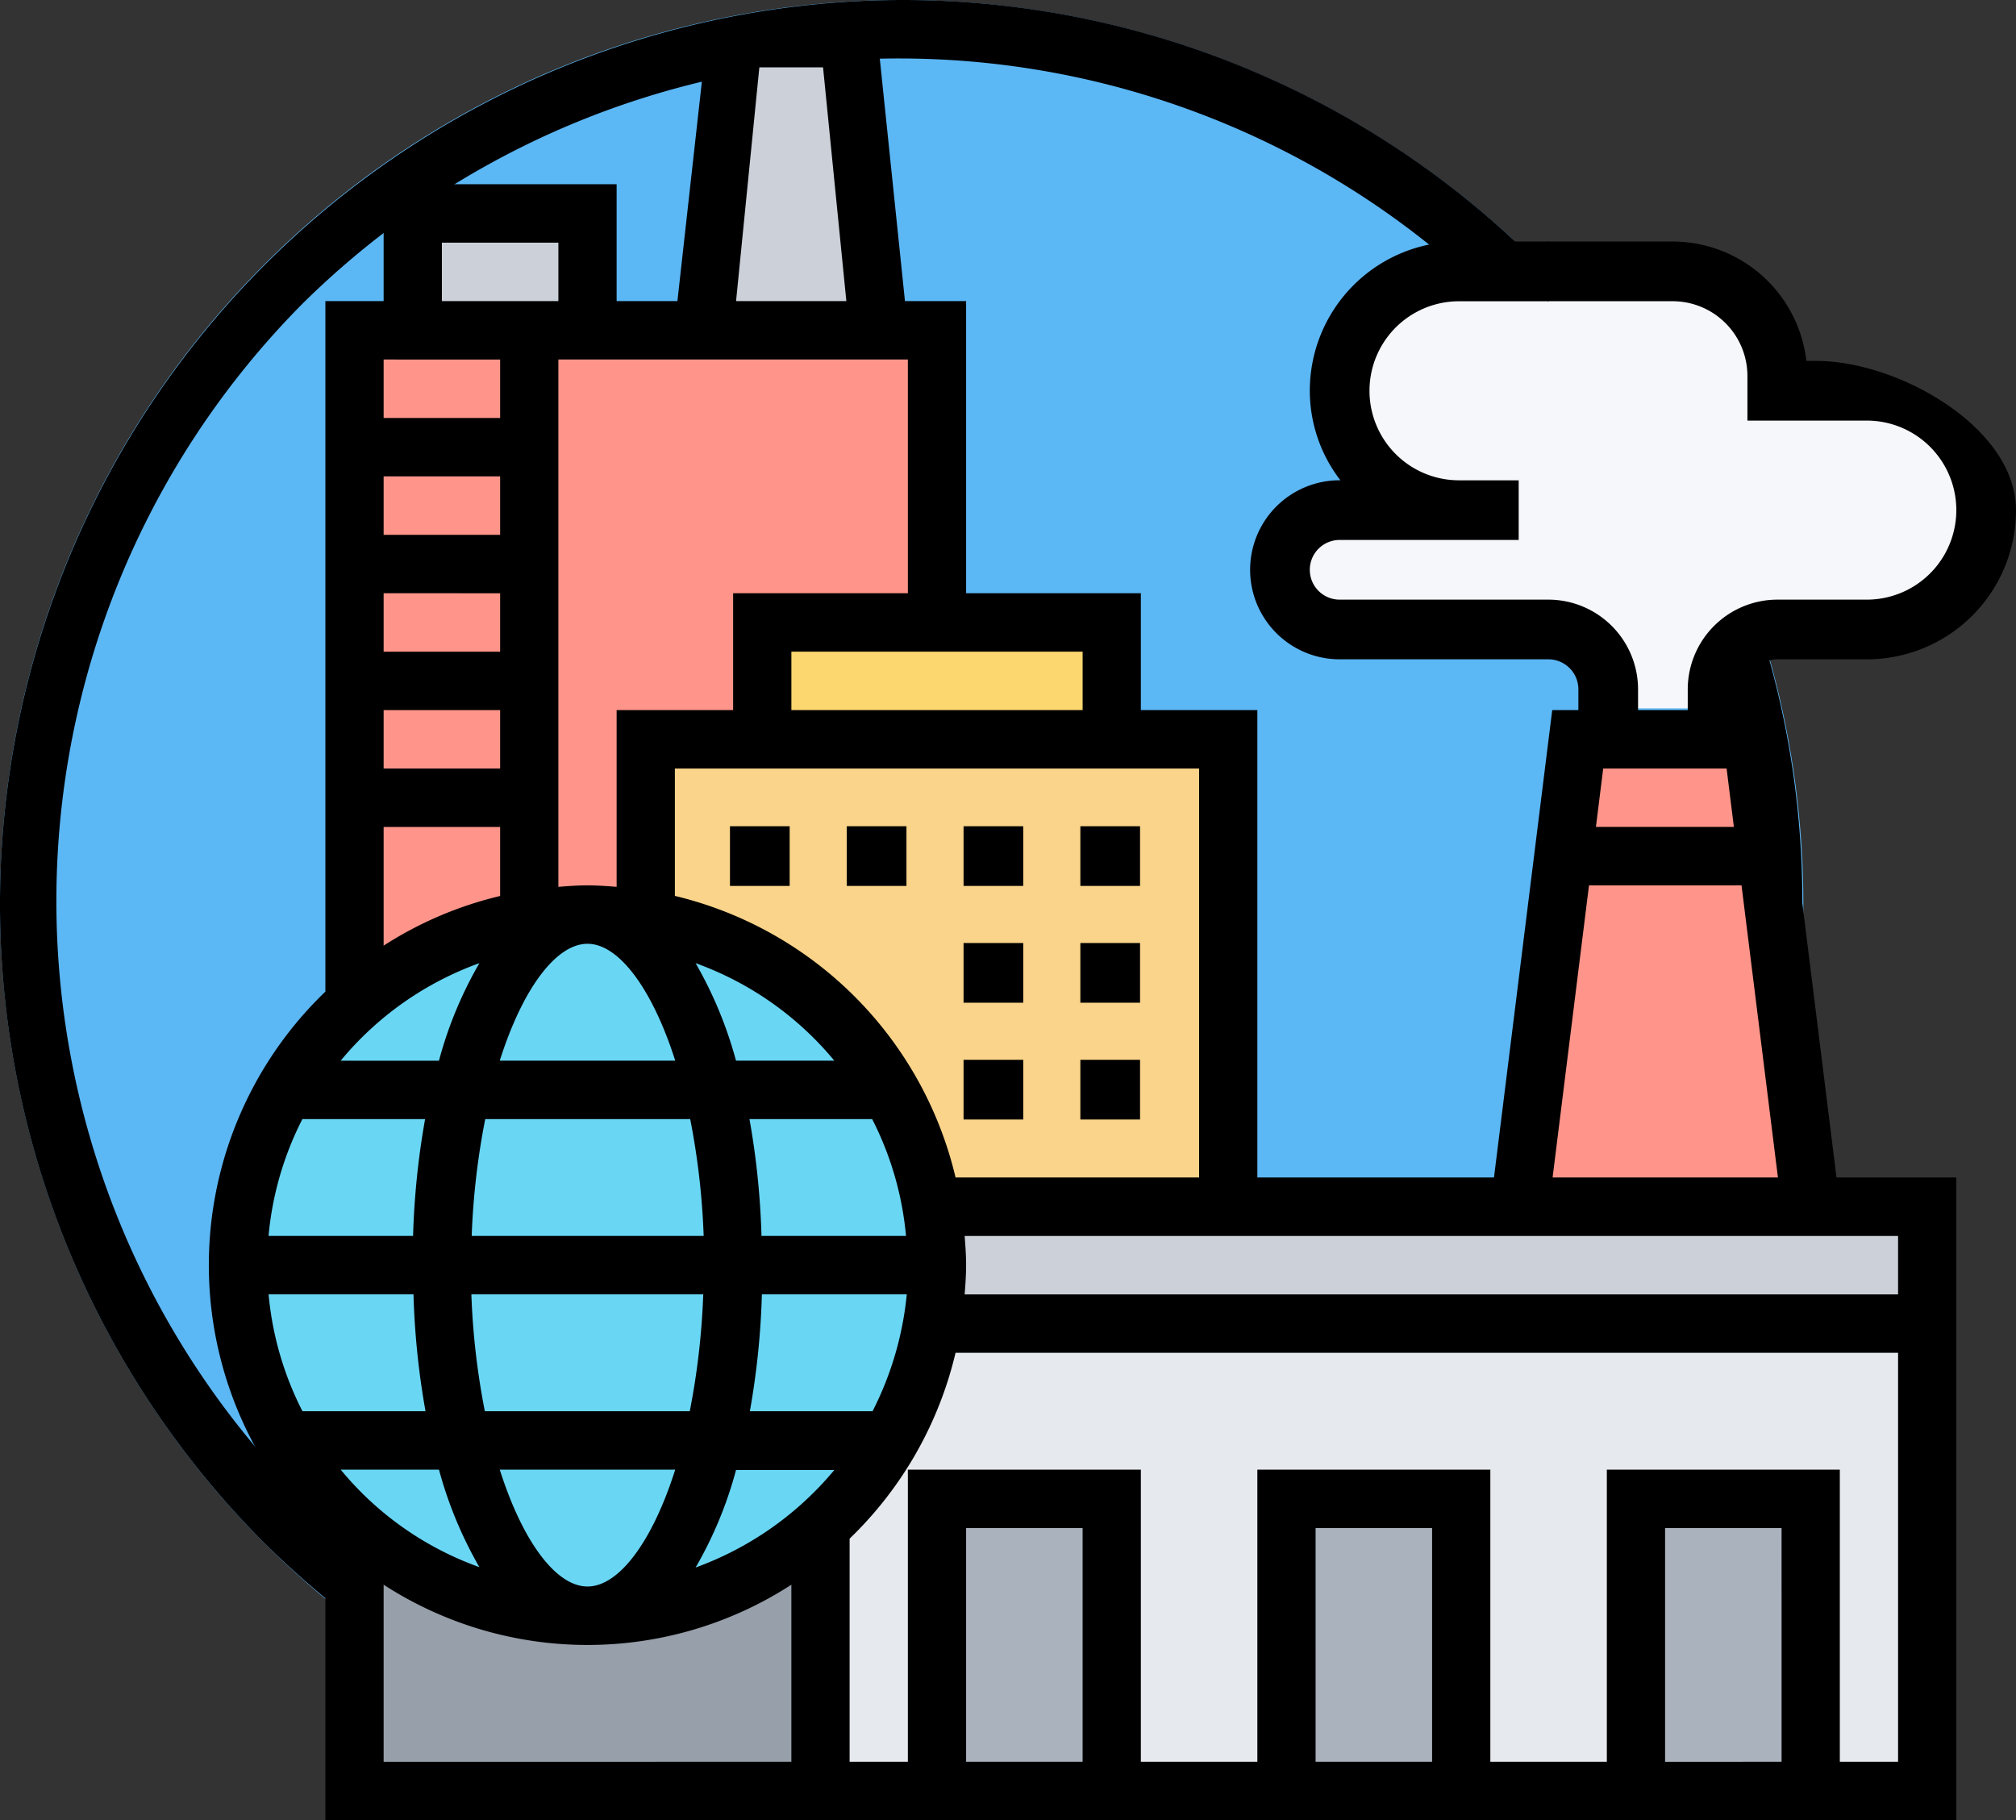 <svg xmlns="http://www.w3.org/2000/svg" width="188.282" height="170" viewBox="0 0 188.282 170"><rect x="0" y="0" width="188.282" height="170" fill="#333333" stroke="none"/><defs><style>.a{fill:#5cb7f5;}.b{fill:#969faa;}.c{fill:#ff958a;}.d{fill:#ccd1d9;}.e{fill:#fcd770;}.f{fill:#f9d48a;}.g{fill:#e6e9ed;}.h{fill:#69d6f4;}.i{fill:#aab2bd;}.j{fill:#f5f7fa;}</style></defs><g transform="translate(-1280 -3077)"><ellipse class="a" cx="84.212" cy="84.408" rx="84.212" ry="84.408" transform="translate(1280 3077)"/><path d="M143.756,24.726A83.865,83.865,0,0,0,84.212,0h0A84.444,84.444,0,0,0,24.668,144.09,84.306,84.306,0,0,0,143.756,24.726ZM140.15,140.475A79.2,79.2,0,0,1,28.275,28.341,79.2,79.2,0,0,1,140.15,140.475Z" transform="translate(1280 3077)"/><path class="b" d="M140.593,418v25.223H96V418.139l.07-.07a33.5,33.5,0,0,0,44.524-.07Z" transform="translate(1216.533 2800.99)"/><path class="c" d="M446.116,202.4l1.394,11.148H428l1.394-11.148Z" transform="translate(997.083 2943.536)"/><path class="c" d="M439.69,234.4l4.181,33.445H416l4.181-33.445h19.51Z" transform="translate(1004.902 2922.144)"/><rect class="d" width="16.722" height="11.148" transform="translate(1318.125 3097.346)"/><path class="d" d="M205.935,10.4l2.787,27.871H192L194.787,10.4Z" transform="translate(1153.356 3070.223)"/><path class="c" d="M144,146.629V90.4h39.019v27.871H166.3v11.148H155.148v17.21A33.268,33.268,0,0,0,144,146.629Z" transform="translate(1184.85 3017.119)"/><path class="c" d="M112.722,90.4v56.229a32.935,32.935,0,0,0-16.653,7.978l-.07-.07v-64.1h16.722Z" transform="translate(1216.678 3017.048)"/><rect class="e" width="33.445" height="11.148" transform="translate(1350.628 3135.037)"/><path class="f" d="M231.742,202.335v44.593H203.383A33.356,33.356,0,0,0,176,219.51V202.3h55.742Z" transform="translate(1163.508 2943.192)"/><path class="d" d="M349.848,330.4v11.148H254.6a32.1,32.1,0,0,0,0-11.148Z" transform="translate(1110.073 2859.131)"/><path class="g" d="M234.661,362.4a33.606,33.606,0,0,1-4.006,11.183A34.3,34.3,0,0,1,224,381.77v25.223H329.909V362.4Z" transform="translate(1130.012 2837.22)"/><ellipse class="h" cx="33.724" cy="33.445" rx="33.724" ry="33.445" transform="translate(1302.157 3160.566)"/><rect class="i" width="16.722" height="27.871" transform="translate(1432.051 3216.342)"/><rect class="i" width="16.722" height="27.871" transform="translate(1399.82 3216.342)"/><rect class="i" width="16.722" height="27.871" transform="translate(1367.142 3216.342)"/><path class="j" d="M368.722,80.7a11.148,11.148,0,0,1,0-22.3h20.9a9.739,9.739,0,0,1,9.755,9.755v1.394h8.361a11.148,11.148,0,0,1,0,22.3H399.38a5.591,5.591,0,0,0-5.574,5.574v2.787H382.658V97.419a5.591,5.591,0,0,0-5.574-5.574h-19.51a5.574,5.574,0,0,1,0-11.148h11.148Z" transform="translate(1046.605 3042.946)"/><path d="M202.564,67.883H181.451l-5.44,43.655h-22.1V67.883h-10.88V56.969h-16.32V29.684H121L118.251,3.207l-15.612.538-2.89,25.94H94.071V18.771H72.311V29.684h-5.44V94.178a35.421,35.421,0,0,0-1.122,49.965l1.122,1.125v26.3H219.19V111.538H208Zm-4.828,5.457.68,5.457H185.531l.68-5.457ZM184.885,84.253H199.13l3.4,27.284H181.485Zm-36.414,27.284H125.725a35.419,35.419,0,0,0-26.214-26.3V73.34h48.96Zm-47.022,36.425a37.334,37.334,0,0,0,3.774-9.106h9.18A30.29,30.29,0,0,1,101.449,147.963Zm-33.15-9.14h9.18a38.13,38.13,0,0,0,3.774,9.106A29.721,29.721,0,0,1,68.3,138.822Zm12.954-47.3a37.334,37.334,0,0,0-3.774,9.106H68.3A30,30,0,0,1,81.253,91.518Zm1.938-40.006H72.311V46.055h10.88Zm0,5.457v5.457H72.311V56.969Zm0,10.914V73.34H72.311V67.883ZM107.6,116.995a73.773,73.773,0,0,0-1.122-10.914h11.458a29.9,29.9,0,0,1,3.162,10.914Zm-27.064,0A69.234,69.234,0,0,1,81.8,106.081h19.142a69.233,69.233,0,0,1,1.258,10.914Zm21.624,5.457a69.233,69.233,0,0,1-1.258,10.914H81.763a69.234,69.234,0,0,1-1.258-10.914Zm3.06-21.828a38.131,38.131,0,0,0-3.774-9.106,30,30,0,0,1,12.954,9.106Zm-5.678,0H83.157c2.142-6.753,5.27-10.914,8.194-10.914S97.4,93.905,99.545,100.624Zm-23.358,5.457a73.772,73.772,0,0,0-1.122,10.914h-13.5a29.9,29.9,0,0,1,3.162-10.914ZM75.1,122.452a73.771,73.771,0,0,0,1.122,10.914H64.729a29.9,29.9,0,0,1-3.162-10.914Zm8.058,16.371H99.545c-2.142,6.753-5.27,10.914-8.194,10.914S85.3,145.575,83.157,138.822Zm34.816-5.457H106.515a73.774,73.774,0,0,0,1.122-10.914h13.532A30.418,30.418,0,0,1,117.973,133.366Zm19.618-65.483h-27.2V62.426h27.2Zm-16.32-10.914h-16.32V67.883H94.071V84.39c-.884-.068-1.8-.136-2.72-.136s-1.836.068-2.72.136V35.141h32.64ZM107.4,7.857h5.95l2.176,21.828h-10.3ZM77.751,24.228h10.88v5.457H77.751Zm5.44,10.914V40.6H72.311V35.141ZM72.311,78.8h10.88v6.446a34.978,34.978,0,0,0-10.88,4.638Zm0,70.769a35.024,35.024,0,0,0,38.08,0v16.541H72.311Zm65.28,16.541h-10.88V144.279h10.88Zm32.64,0h-10.88V144.279h10.88Zm32.64,0H191.99V144.279h10.88Zm5.44,0V138.822h-21.76v27.285h-10.88V138.822h-21.76v27.285h-10.88V138.822h-21.76v27.285h-5.44V145.268a35.373,35.373,0,0,0,9.894-17.36H213.75v38.2Zm5.44-43.655H126.575c.068-.887.136-1.808.136-2.728s-.068-1.842-.136-2.728H213.75Z" transform="translate(1243.518 3075.436)"/><path d="M460.353,61.548h-.913A12.58,12.58,0,0,0,446.968,50.4h-11.7v5.574h11.7a6.988,6.988,0,0,1,6.968,6.968v4.181h11.148a8.361,8.361,0,1,1,0,16.722h-8.361a8.386,8.386,0,0,0-8.361,8.361v2.787h5.574V92.206a2.8,2.8,0,0,1,2.787-2.787h8.361a13.932,13.932,0,0,0,13.935-13.935C479.019,67.784,468.052,61.548,460.353,61.548Z" transform="translate(989.263 3049.159)"/><path d="M352.361,89.419h19.51a2.8,2.8,0,0,1,2.787,2.787v2.787h5.574V92.206a8.386,8.386,0,0,0-8.361-8.361h-19.51a2.787,2.787,0,0,1,0-5.574h16.722V72.7H363.51a8.361,8.361,0,1,1,0-16.722h8.361V50.4H363.51a13.932,13.932,0,0,0-13.935,13.935,13.711,13.711,0,0,0,2.857,8.361h-.07a8.361,8.361,0,1,0,0,16.722Z" transform="translate(1052.753 3049.159)"/><rect width="5.574" height="5.574" transform="translate(1380.899 3154.168)"/><rect width="5.574" height="5.574" transform="translate(1348.175 3154.168)"/><rect width="5.574" height="5.574" transform="translate(1359.083 3154.168)"/><rect width="5.574" height="5.574" transform="translate(1369.991 3154.168)"/><rect width="5.574" height="5.574" transform="translate(1380.899 3165.075)"/><rect width="5.574" height="5.574" transform="translate(1369.991 3165.075)"/><rect width="5.574" height="5.574" transform="translate(1369.991 3175.983)"/><rect width="5.574" height="5.574" transform="translate(1380.899 3175.983)"/></g></svg>